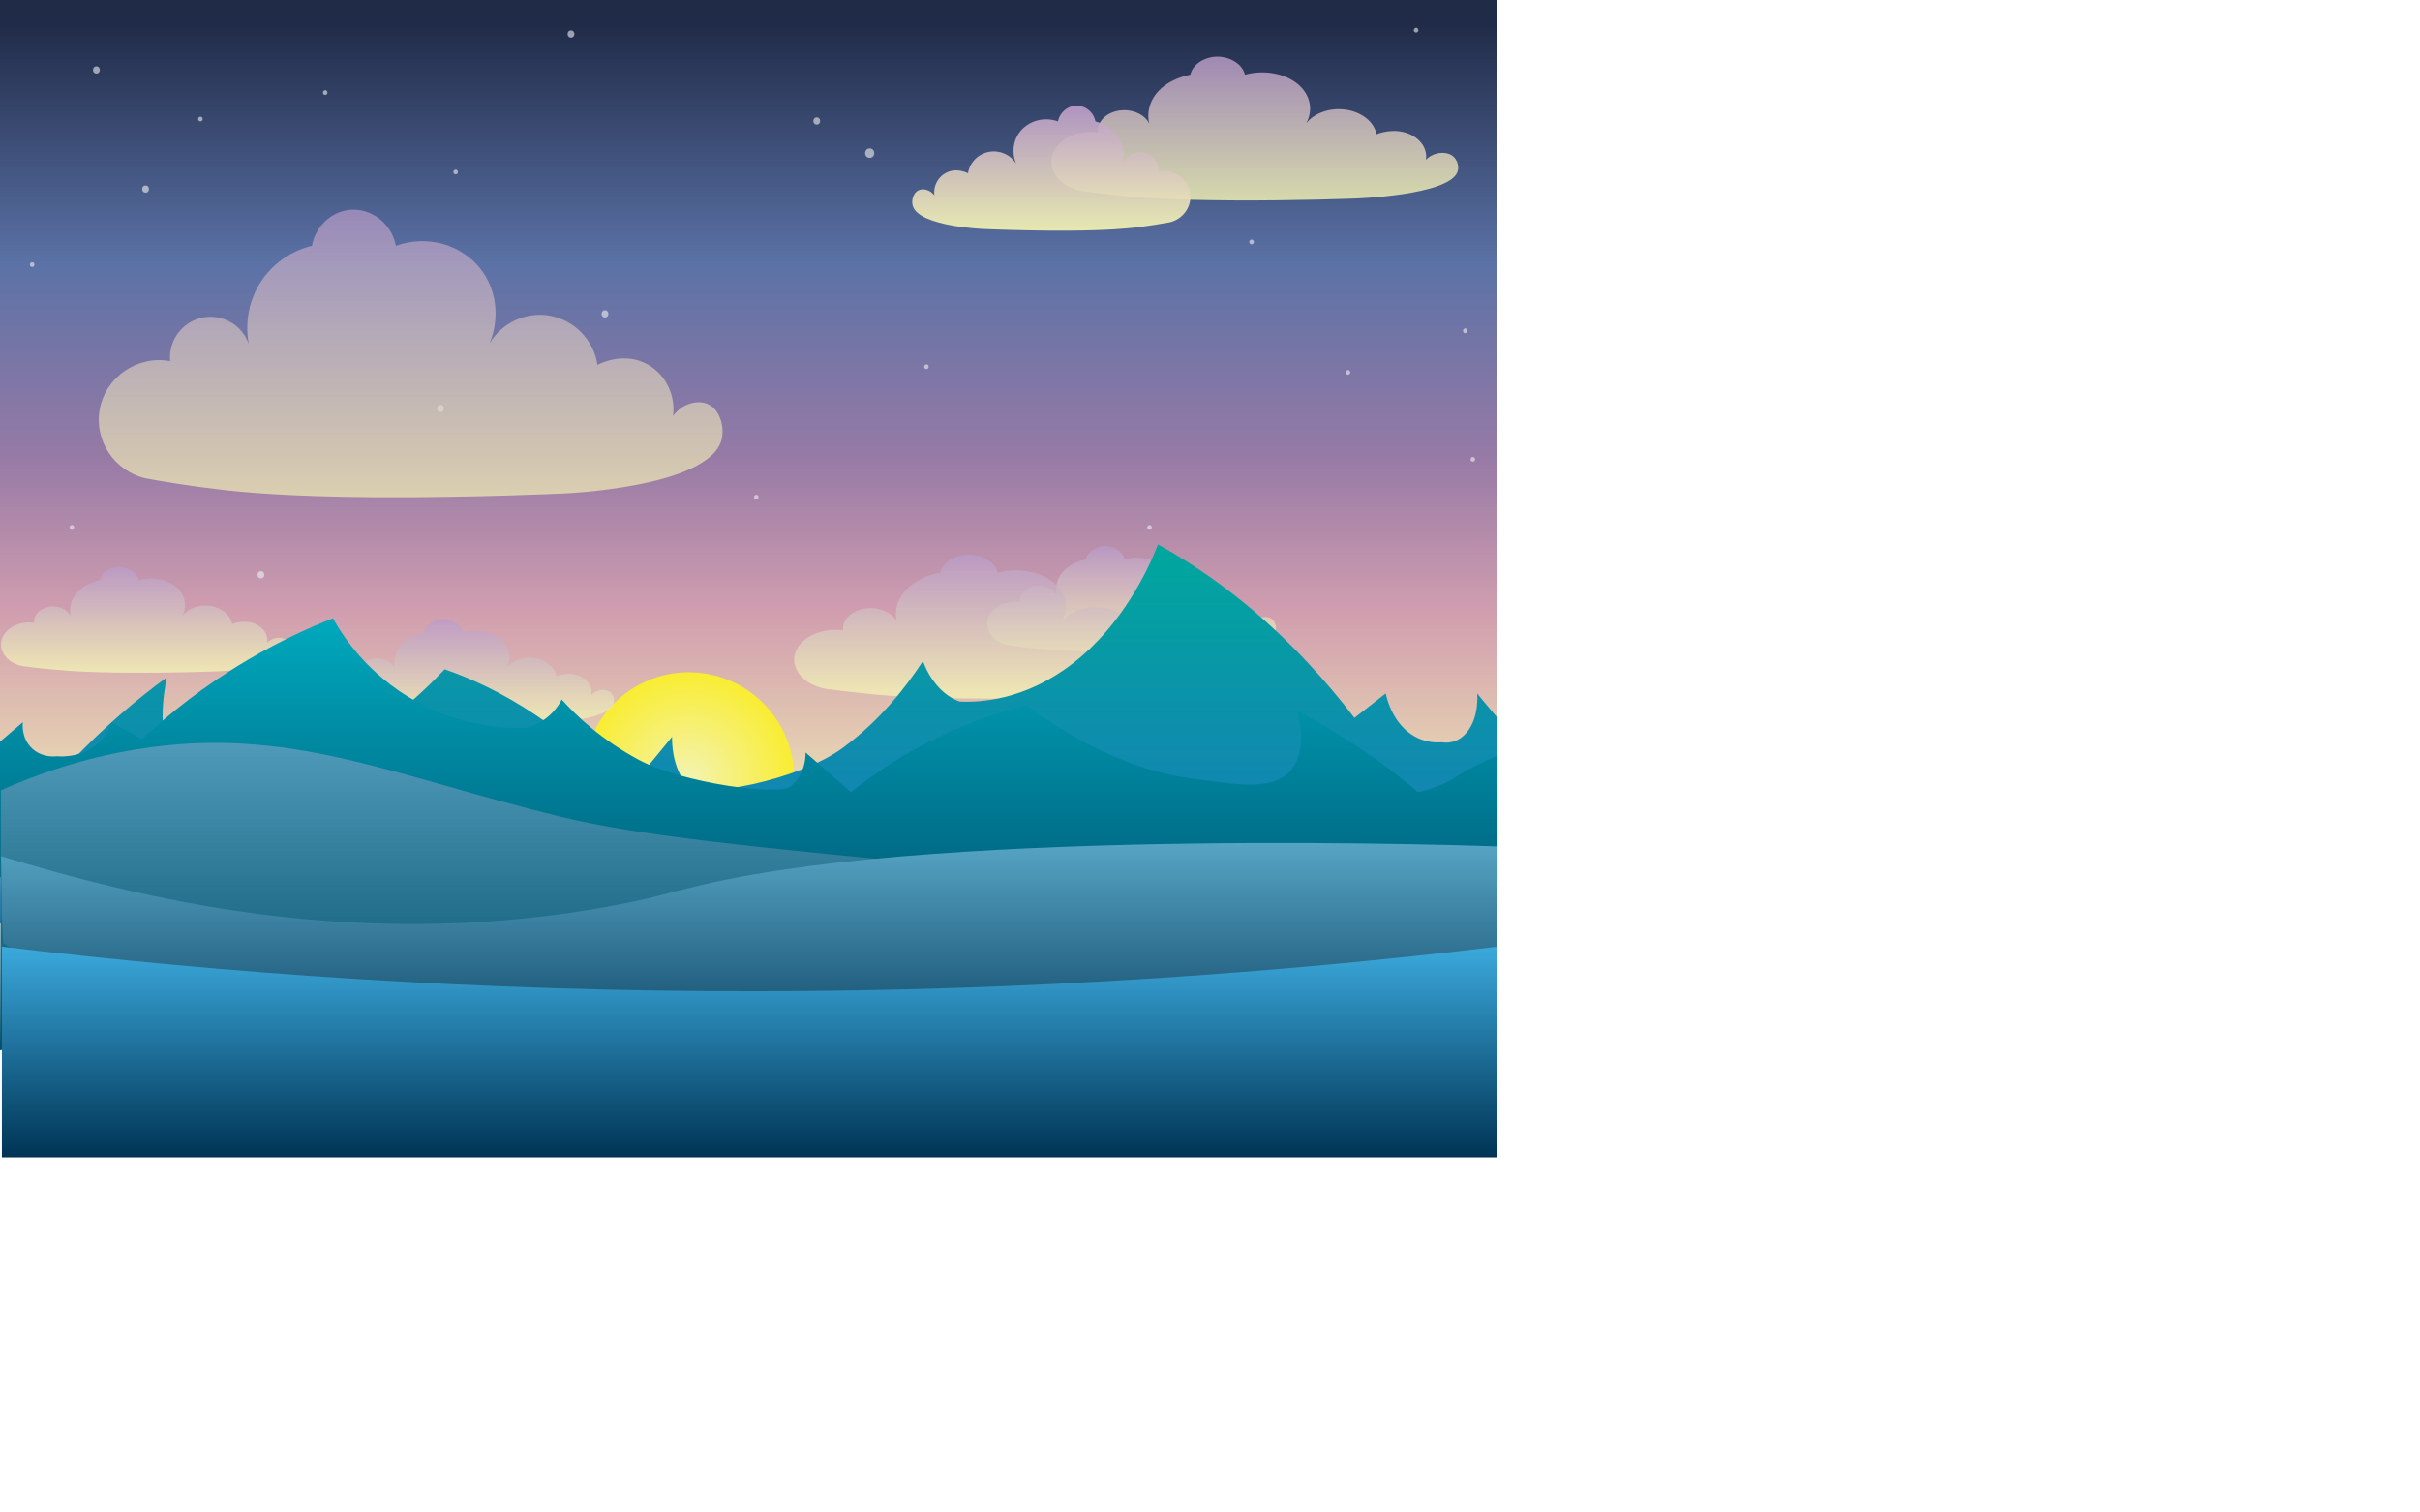<svg preserveAspectRatio="none" filter="url(#blurMe)" viewBox="0 0 1280 800" clip-rule="evenodd" fill-rule="evenodd" xmlns="http://www.w3.org/2000/svg">
	<filter id="blurMe">
		<feGaussianBlur in="SourceGraphic" stdDeviation="1"/>
	</filter>
	<style type="text/css">
		.st0 {
			fill: url("#t");
		}
		.st1 {
			opacity: 0.59;
		}
		.st2 {
			fill: #F1F2F2;
		}
		.st3 {
			fill: url("#u");
		}
		.st4 {
			opacity: 0.68;
			fill: url("#v");
		}
		.st5 {
			opacity: 0.82;
			fill: url("#w");
		}
		.st6 {
			opacity: 0.92;
			fill: url("#x");
		}
		.st7 {
			opacity: 0.79;
			fill: url("#y");
		}
		.st8 {
			opacity: 0.79;
			fill: url("#z");
		}
		.st9 {
			opacity: 0.79;
			fill: url("#aa");
		}
		.st10 {
			opacity: 0.79;
			fill: url("#ab");
		}
		.st11 {
			fill: url("#o");
		}
		.st12 {
			fill: url("#p");
		}
		.st13 {
			fill: url("#q");
		}
		.st14 {
			fill: url("#r");
		}
		.st15 {
			fill: url("#s");
		}
		.st16 {
			fill: url("#SVGID_15_");
		}
		.st17 {
			fill: url("#SVGID_16_");
		}
		.st18 {
			opacity: 0.68;
			fill: url("#SVGID_17_");
		}
		.st19 {
			opacity: 0.82;
			fill: url("#SVGID_18_");
		}
		.st20 {
			opacity: 0.92;
			fill: url("#SVGID_19_");
		}
		.st21 {
			opacity: 0.79;
			fill: url("#SVGID_20_");
		}
		.st22 {
			opacity: 0.79;
			fill: url("#SVGID_21_");
		}
		.st23 {
			opacity: 0.79;
			fill: url("#SVGID_22_");
		}
		.st24 {
			opacity: 0.79;
			fill: url("#SVGID_23_");
		}
		.st25 {
			fill: url("#SVGID_24_");
		}
		.st26 {
			fill: url("#SVGID_25_");
		}
		.st27 {
			fill: url("#SVGID_26_");
		}
		.st28 {
			fill: url("#SVGID_27_");
		}
		.st29 {
			fill: url("#SVGID_28_");
		}
		.st30 {
			fill: url("#SVGID_29_");
		}
		.st31 {
			fill: url("#SVGID_30_");
		}
		.st32 {
			opacity: 0.68;
			fill: url("#SVGID_31_");
		}
		.st33 {
			opacity: 0.82;
			fill: url("#SVGID_32_");
		}
		.st34 {
			opacity: 0.92;
			fill: url("#SVGID_33_");
		}
		.st35 {
			opacity: 0.79;
			fill: url("#SVGID_34_");
		}
		.st36 {
			opacity: 0.79;
			fill: url("#SVGID_35_");
		}
		.st37 {
			opacity: 0.79;
			fill: url("#SVGID_36_");
		}
		.st38 {
			opacity: 0.79;
			fill: url("#SVGID_37_");
		}
		.st39 {
			fill: url("#SVGID_38_");
		}
		.st40 {
			fill: url("#SVGID_39_");
		}
		.st41 {
			fill: url("#SVGID_40_");
		}
		.st42 {
			fill: url("#SVGID_41_");
		}
		.st43 {
			fill: url("#SVGID_42_");
		}
		.st44 {
			fill: url("#SVGID_43_");
		}
		.st45 {
			fill: url("#SVGID_44_");
		}
		.st46 {
			opacity: 0.68;
			fill: url("#SVGID_45_");
		}
		.st47 {
			opacity: 0.82;
			fill: url("#SVGID_46_");
		}
		.st48 {
			opacity: 0.92;
			fill: url("#SVGID_47_");
		}
		.st49 {
			opacity: 0.79;
			fill: url("#SVGID_48_");
		}
		.st50 {
			opacity: 0.79;
			fill: url("#SVGID_49_");
		}
		.st51 {
			opacity: 0.79;
			fill: url("#SVGID_50_");
		}
		.st52 {
			opacity: 0.79;
			fill: url("#SVGID_51_");
		}
		.st53 {
			fill: url("#SVGID_52_");
		}
		.st54 {
			fill: url("#SVGID_53_");
		}
		.st55 {
			fill: url("#SVGID_54_");
		}
		.st56 {
			fill: url("#SVGID_55_");
		}
		.st57 {
			fill: url("#SVGID_56_");
		}
		.st58 {
			fill: url("#SVGID_57_");
		}
		.st59 {
			fill: url("#SVGID_58_");
		}
		.st60 {
			opacity: 0.68;
			fill: url("#SVGID_59_");
		}
		.st61 {
			opacity: 0.82;
			fill: url("#SVGID_60_");
		}
		.st62 {
			opacity: 0.92;
			fill: url("#SVGID_61_");
		}
		.st63 {
			opacity: 0.79;
			fill: url("#SVGID_62_");
		}
		.st64 {
			opacity: 0.79;
			fill: url("#SVGID_63_");
		}
		.st65 {
			opacity: 0.79;
			fill: url("#SVGID_64_");
		}
		.st66 {
			opacity: 0.79;
			fill: url("#SVGID_65_");
		}
		.st67 {
			fill: url("#SVGID_66_");
		}
		.st68 {
			fill: url("#SVGID_67_");
		}
		.st69 {
			fill: url("#SVGID_68_");
		}
		.st70 {
			fill: url("#SVGID_69_");
		}
		.st71 {
			fill: url("#SVGID_70_");
		}

	</style>
	<linearGradient id="t" x1="396" x2="396" y1="-9.0949e-13" y2="456" gradientUnits="userSpaceOnUse">
		<stop stop-color="#202B48" offset=".028"/>
		<stop stop-color="#5B72A6" offset=".305"/>
		<stop stop-color="#977AA6" offset=".531"/>
		<stop stop-color="#D19EAF" offset=".71"/>
		<stop stop-color="#F4F3B4" offset=".995"/>
	</linearGradient>
	<rect class="st0" width="792" height="456"/>
	<g class="st1">
		<path class="st2" d="m302 19.9c2.4 0 2.4-3.8 0-3.8s-2.4 3.8 0 3.8z"/>
		<path class="st2" d="m460 83.5c3.2 0 3.2-5 0-5s-3.2 5 0 5z"/>
		<path class="st2" d="m172 50.2c1.6 0 1.6-2.5 0-2.5-1.6 0.1-1.6 2.5 0 2.5z"/>
		<path class="st2" d="m241 92.2c1.6 0 1.6-2.5 0-2.5-1.6 0.1-1.6 2.5 0 2.5z"/>
		<path class="st2" d="m400 264.2c1.6 0 1.6-2.5 0-2.5-1.6 0.1-1.6 2.5 0 2.5z"/>
		<path class="st2" d="m490 195.2c1.6 0 1.6-2.5 0-2.5-1.6 0.1-1.6 2.5 0 2.5z"/>
		<path class="st2" d="m608 280.2c1.6 0 1.6-2.5 0-2.5-1.6 0.1-1.6 2.5 0 2.5z"/>
		<path class="st2" d="m713 198.2c1.6 0 1.6-2.5 0-2.5-1.6 0.1-1.6 2.5 0 2.5z"/>
		<path class="st2" d="m775 176.2c1.6 0 1.6-2.5 0-2.5-1.6 0.1-1.6 2.5 0 2.5z"/>
		<path class="st2" d="m779 244.2c1.6 0 1.6-2.5 0-2.5-1.6 0.1-1.6 2.5 0 2.5z"/>
		<path class="st2" d="m662 129.2c1.6 0 1.6-2.5 0-2.5-1.6 0.1-1.6 2.5 0 2.5z"/>
		<path class="st2" d="m749 17.2c1.6 0 1.6-2.5 0-2.5-1.6 0.1-1.6 2.5 0 2.5z"/>
		<path class="st2" d="m38 280.2c1.6 0 1.6-2.5 0-2.5-1.6 0.1-1.6 2.5 0 2.5z"/>
		<path class="st2" d="m17 141.2c1.6 0 1.6-2.5 0-2.5-1.6 0.1-1.6 2.5 0 2.5z"/>
		<path class="st2" d="m106 64.2c1.6 0 1.6-2.5 0-2.5-1.6 0.1-1.6 2.5 0 2.5z"/>
		<path class="st2" d="m51 38.9c2.4 0 2.4-3.8 0-3.8s-2.4 3.8 0 3.8z"/>
		<path class="st2" d="m77 101.9c2.4 0 2.4-3.8 0-3.8s-2.4 3.8 0 3.8z"/>
		<path class="st2" d="m432 65.9c2.4 0 2.4-3.8 0-3.8s-2.4 3.8 0 3.8z"/>
		<path class="st2" d="m320 167.9c2.4 0 2.4-3.8 0-3.8s-2.4 3.8 0 3.8z"/>
		<path class="st2" d="m138 305.9c2.4 0 2.4-3.8 0-3.8s-2.4 3.8 0 3.8z"/>
		<path class="st2" d="m233 217.9c2.4 0 2.4-3.8 0-3.8s-2.4 3.8 0 3.8z"/>
	</g>
	<radialGradient id="u" cx="364.35" cy="411.29" r="55.708" gradientUnits="userSpaceOnUse">
		<stop stop-color="#F4F3B0" offset=".01"/>
		<stop stop-color="#F9ED32" offset="1"/>
	</radialGradient>
	<circle class="st3" cx="364.3" cy="411.3" r="55.7"/>
	<linearGradient id="v" x1="217.2" x2="217.2" y1="110.9" y2="263.03" gradientUnits="userSpaceOnUse">
		<stop stop-color="#BA9BC9" offset="0"/>
		<stop stop-color="#F4F3B4" offset=".995"/>
	</linearGradient>
	<path
		class="st4"
		d="m77 253c-16.7-3.9-27.4-20.3-24.2-36.8 3.2-16.9 20-28.4 37.2-25.2-1-10.9 6.4-20.8 17-23 10.5-2.2 21.1 3.8 24.6 14-0.6-3-3.3-18.2 6.4-33 9.4-14.5 23.9-18.3 27-19 1.9-10.3 10.2-18.1 20-19 11.2-1.1 22.1 7 24.4 19 16.3-5.9 34.3-0.9 44.6 12 8.7 11 10.5 26.1 5 39.5 6.7-11 19.5-16.8 32-14.5 12.9 2.4 23.1 12.9 25 26 0.6-0.3 14-7.6 27 0 9.2 5.4 14.4 16.1 13 27 4.9-6.7 13.2-8.9 19-6 5.9 3 8.4 12.3 6.6 18.8-7.2 25.2-83.6 28.2-83.6 28.2s-48.4 2.3-99 2c-47.8-0.3-71.7-2.8-82-4-16.5-1.9-30.3-4.2-40-6z"/>
	<linearGradient id="w" x1="663.58" x2="663.58" y1="29.904" y2="105.97" gradientUnits="userSpaceOnUse">
		<stop stop-color="#BA9BC9" offset="0"/>
		<stop stop-color="#F4F3B4" offset=".995"/>
	</linearGradient>
	<path
		class="st5"
		d="m572.2 101c-10.9-1.9-17.8-10.2-15.8-18.4 2.1-8.5 13-14.2 24.3-12.6-0.6-5.4 4.2-10.4 11.1-11.5 6.8-1.1 13.8 1.9 16.1 7-0.4-1.5-2.1-9.1 4.1-16.5 6.1-7.2 15.6-9.1 17.6-9.5 1.2-5.2 6.7-9 13-9.5 7.3-0.5 14.4 3.5 15.9 9.5 10.6-2.9 22.4-0.5 29.1 6 5.7 5.5 6.9 13.1 3.3 19.7 4.3-5.5 12.7-8.4 20.9-7.2 8.4 1.2 15 6.4 16.3 13 0.4-0.2 9.1-3.8 17.6 0 6 2.7 9.4 8 8.5 13.5 3.2-3.4 8.6-4.5 12.4-3 3.9 1.5 5.5 6.1 4.3 9.4-4.7 12.6-54.5 14.1-54.5 14.1s-31.6 1.2-64.6 1c-31.2-0.2-46.8-1.4-53.5-2-10.8-1-19.8-2.1-26.1-3z"/>
	<linearGradient id="x" x1="267.39" x2="267.39" y1="55.904" y2="122" gradientTransform="matrix(-1.14 0 0 1 860.91 0)" gradientUnits="userSpaceOnUse">
		<stop stop-color="#BA9BC9" offset="0"/>
		<stop stop-color="#F4F3B4" offset=".995"/>
	</linearGradient>
	<path
		class="st6"
		d="m618.6 117.6c7.4-1.7 12.2-8.8 10.8-16-1.4-7.4-8.9-12.3-16.6-10.9 0.4-4.7-2.9-9-7.6-10-4.7-0.9-9.4 1.7-11 6.1 0.3-1.3 1.5-7.9-2.8-14.3-4.2-6.3-10.7-7.9-12-8.3-0.8-4.5-4.6-7.8-8.9-8.3-5-0.5-9.9 3.1-10.9 8.3-7.3-2.6-15.3-0.4-19.9 5.2-3.9 4.8-4.7 11.4-2.2 17.2-3-4.8-8.7-7.3-14.3-6.3-5.8 1-10.3 5.6-11.2 11.3-0.3-0.1-6.2-3.3-12 0-4.1 2.3-6.4 7-5.8 11.7-2.2-2.9-5.9-3.9-8.5-2.6s-3.8 5.3-2.9 8.2c3.2 10.9 37.3 12.2 37.3 12.2s21.6 1 44.2 0.9c21.3-0.1 32-1.2 36.6-1.7 7.2-0.9 13.3-1.9 17.7-2.7z"/>
	<linearGradient id="y" x1="248.47" x2="248.47" y1="327.57" y2="383.6" gradientUnits="userSpaceOnUse">
		<stop stop-color="#BA9BC9" offset="0"/>
		<stop stop-color="#F4F3B4" offset=".995"/>
	</linearGradient>
	<path
		class="st7"
		d="m183.5 379.9c-7.7-1.4-12.7-7.5-11.2-13.6 1.5-6.2 9.3-10.5 17.3-9.3-0.5-4 3-7.7 7.9-8.5s9.8 1.4 11.4 5.2c-0.3-1.1-1.5-6.7 2.9-12.2 4.4-5.3 11.1-6.7 12.5-7 0.9-3.8 4.7-6.7 9.3-7 5.2-0.4 10.2 2.6 11.3 7 7.6-2.2 15.9-0.3 20.7 4.4 4 4 4.9 9.6 2.3 14.5 3.1-4.1 9-6.2 14.8-5.3 6 0.9 10.7 4.7 11.6 9.6 0.3-0.1 6.5-2.8 12.5 0 4.3 2 6.7 5.9 6 9.9 2.3-2.5 6.1-3.3 8.8-2.2s3.9 4.5 3 6.9c-3.3 9.3-38.7 10.4-38.7 10.4s-22.5 0.9-45.9 0.7c-22.2-0.1-33.3-1-38-1.5-7.6-0.5-14-1.3-18.5-2z"/>
	<linearGradient id="z" x1="77" x2="77" y1="299.93" y2="355.96" gradientUnits="userSpaceOnUse">
		<stop stop-color="#BA9BC9" offset="0"/>
		<stop stop-color="#F4F3B4" offset=".995"/>
	</linearGradient>
	<path
		class="st8"
		d="m12 352.3c-7.7-1.4-12.7-7.5-11.2-13.6 1.5-6.2 9.3-10.5 17.3-9.3-0.5-4 3-7.7 7.9-8.5s9.8 1.4 11.4 5.2c-0.3-1.1-1.5-6.7 2.9-12.2 4.4-5.3 11.1-6.7 12.5-7 0.9-3.8 4.7-6.7 9.3-7 5.2-0.4 10.2 2.6 11.3 7 7.6-2.2 15.9-0.3 20.7 4.4 4 4 4.9 9.6 2.3 14.5 3.1-4.1 9-6.2 14.8-5.3 6 0.9 10.7 4.7 11.6 9.6 0.3-0.1 6.5-2.8 12.5 0 4.3 2 6.7 5.9 6 9.9 2.3-2.5 6.1-3.3 8.8-2.2s3.9 4.5 3 6.9c-3.3 9.3-38.7 10.4-38.7 10.4s-22.5 0.9-45.9 0.7c-22.2-0.1-33.3-1-38-1.5-7.6-0.5-14-1.4-18.5-2z"/>
	<linearGradient id="aa" x1="598.53" x2="598.53" y1="288.97" y2="345" gradientUnits="userSpaceOnUse">
		<stop stop-color="#BA9BC9" offset="0"/>
		<stop stop-color="#F4F3B4" offset=".995"/>
	</linearGradient>
	<path
		class="st9"
		d="m533.5 341.3c-7.7-1.4-12.7-7.5-11.2-13.6 1.5-6.2 9.3-10.5 17.3-9.3-0.5-4 3-7.7 7.9-8.5s9.8 1.4 11.4 5.2c-0.3-1.1-1.5-6.7 2.9-12.2 4.4-5.3 11.1-6.7 12.5-7 0.9-3.8 4.7-6.7 9.3-7 5.2-0.4 10.2 2.6 11.3 7 7.6-2.2 15.9-0.3 20.7 4.4 4 4 4.9 9.6 2.3 14.5 3.1-4.1 9-6.2 14.8-5.3 6 0.9 10.7 4.7 11.6 9.6 0.3-0.1 6.5-2.8 12.5 0 4.3 2 6.7 5.9 6 9.9 2.3-2.5 6.1-3.3 8.8-2.2s3.9 4.5 3 6.9c-3.3 9.3-38.7 10.4-38.7 10.4s-22.5 0.9-45.9 0.7c-22.2-0.1-33.3-1-38-1.5-7.6-0.5-13.9-1.3-18.5-2z"/>
	<linearGradient id="ab" x1="532.94" x2="532.94" y1="293.32" y2="369.39" gradientUnits="userSpaceOnUse">
		<stop stop-color="#BA9BC9" offset="0"/>
		<stop stop-color="#F4F3B4" offset=".995"/>
	</linearGradient>
	<path
		class="st10"
		d="m437 364.4c-11.4-1.9-18.7-10.2-16.6-18.4 2.2-8.5 13.7-14.2 25.5-12.6-0.7-5.4 4.4-10.4 11.6-11.5s14.4 1.9 16.9 7c-0.4-1.5-2.2-9.1 4.4-16.5 6.4-7.2 16.4-9.1 18.5-9.5 1.3-5.2 7-9 13.7-9.5 7.7-0.5 15.1 3.5 16.7 9.5 11.2-2.9 23.5-0.5 30.5 6 5.9 5.5 7.2 13.1 3.4 19.8 4.6-5.5 13.3-8.4 21.9-7.2 8.9 1.2 15.8 6.4 17.1 13 0.4-0.2 9.6-3.8 18.5 0 6.3 2.7 9.8 8 8.9 13.5 3.4-3.4 9.1-4.5 13-3 4.1 1.5 5.8 6.1 4.5 9.4-4.9 12.6-57.1 14.1-57.2 14.1 0 0-33.1 1.2-67.7 1-32.7-0.2-49.1-1.4-56.1-2-11.4-1.1-20.8-2.2-27.5-3.1z"/>
	<linearGradient id="o" x1="399.86" x2="399.86" y1="288" y2="488.37" gradientTransform="matrix(-1 0 0 1 795.86 0)" gradientUnits="userSpaceOnUse">
		<stop stop-color="#00A79D" offset=".01"/>
		<stop stop-color="#1B75BC" offset="1"/>
	</linearGradient>
	<path
		class="st11"
		d="m792 379.6c-3.6-4.3-7.2-8.5-10.7-12.8 0.1 1 1 12.2-5.1 20.1-5.5 7.1-12.4 5.9-13.4 5.7-2.1 0.2-14.7 1.3-23.7-11.5-3.5-5-5.3-10.5-6.2-14.3l-16.5 12.9c-14.4-18.8-33.5-40.3-57.6-60.2-16.6-13.6-32.3-23.8-46.3-31.5-5 12.7-18.5 42.4-45.2 63-25.4 19.6-49.2 20.5-59.6 20.1-3.1-1.1-9.1-3.9-14.4-11.5-2.5-3.5-4.1-7.1-5.1-10-8.4 12.9-22.1 31-42.2 45.8-24 17.8-75.9 27.1-82.3 20.1-8.6-9.6-8.3-24.2-8.2-25.8-8.2 10-16.5 20.1-24.7 30.1-11.7-13.1-27.4-28.2-47.3-41.5-18-12.1-34.7-19.6-48.3-24.3-11.8 12.5-48.1 48.7-91.5 55.9-19.7 3.3-42.1 10.5-52.4-7.2-8.1-13.7-5-34.9-3.1-44.4-15.9 11.6-33 26.1-50.4 44.4-5.4 5.7-10.6 11.5-15.4 17.2-5.9-1.8-22-12.7-22-12.7l-0.4 81.2s525.6-2.8 792-4.2"/>
	<linearGradient id="p" x1="396" x2="396" y1="327" y2="466.99" gradientUnits="userSpaceOnUse">
		<stop stop-color="#00A9BD" offset="0"/>
		<stop stop-color="#006582" offset="1"/>
	</linearGradient>
	<path
		class="st12"
		d="m0 392.3c4-3.4 8-6.9 12.1-10.3-0.1 0.7-1 8.5 5 14 5.4 4.9 12.1 4.1 13 4 2.1 0.2 14.3 0.9 23-8 3.4-3.5 5.1-7.3 6-10 5.3 3 10.7 6 16 9 14-13.2 32.6-28.2 56-42 16.1-9.5 31.4-16.6 45-22 4.9 8.9 18 29.6 44 44 24.7 13.7 47.8 14.3 58 14 3-0.8 8.9-2.7 14-8 2.4-2.5 4-5 5-7 8.1 9 21.5 21.6 41 32 23.3 12.4 73.8 19 80 14 8.3-6.7 8-16.9 8-18l24 21c11.4-9.1 26.7-19.7 46-29 17.5-8.5 33.7-13.7 47-17 11.5 8.7 46.8 34 89 39 19.2 2.3 40.9 7.4 51-5 7.8-9.6 4.8-24.3 3-31 15.5 8.1 32.1 18.2 49 31 5.3 4 10.3 8 15 12 5.8-1.3 13.5-3.7 21.4-8.9 8.4-5.5 20.5-10.2 20.6-10.4v67.3l-792.1-3"/>
	<linearGradient id="q" x1="396" x2="396" y1="392.86" y2="555.38" gradientUnits="userSpaceOnUse">
		<stop stop-color="#509AB9" offset="0"/>
		<stop stop-color="#004F68" offset="1"/>
	</linearGradient>
	<path class="st13" d="m0.5 418c19.2-8.6 43.3-17 71.5-21.6 80.5-13.2 135.5 14 225 35.7 42.3 10.2 100.2 15.8 216 27 123 11.9 279 20.6 279 20.6v38.4s-779.3 34.2-792 37.4c0.5-137.5 0-0.1 0.5-137.5z"/>
	<linearGradient id="r" x1="396.26" x2="396.26" y1="445.88" y2="578.61" gradientUnits="userSpaceOnUse">
		<stop stop-color="#56A4C4" offset="0"/>
		<stop stop-color="#003151" offset="1"/>
	</linearGradient>
	<path class="st14" d="m0.5 452.9c69.9 20.9 191.2 53.6 334 24.1 15.1-3.1 9.9-2.6 37-9 131.5-31.1 420.5-20.3 420.5-20.3s0 96.5 0 95.8-537.3 103.9-790.3-44.6c-1.6-33.2-0.2-3.2-1-39.9-0.1-1.8-0.1-3.9-0.2-6.1z"/>
	<linearGradient id="s" x1="396.5" x2="396.5" y1="500.7" y2="612.05" gradientUnits="userSpaceOnUse">
		<stop stop-color="#3BA9DC" offset="0"/>
		<stop stop-color="#003455" offset="1"/>
	</linearGradient>
	<path class="st15" d="m792 500.7c-116.6 14-248.1 23.5-392.2 23.6-146.7 0.1-280.5-9.4-398.8-23.6v111.4h791v-111.4z"/>
</svg>
